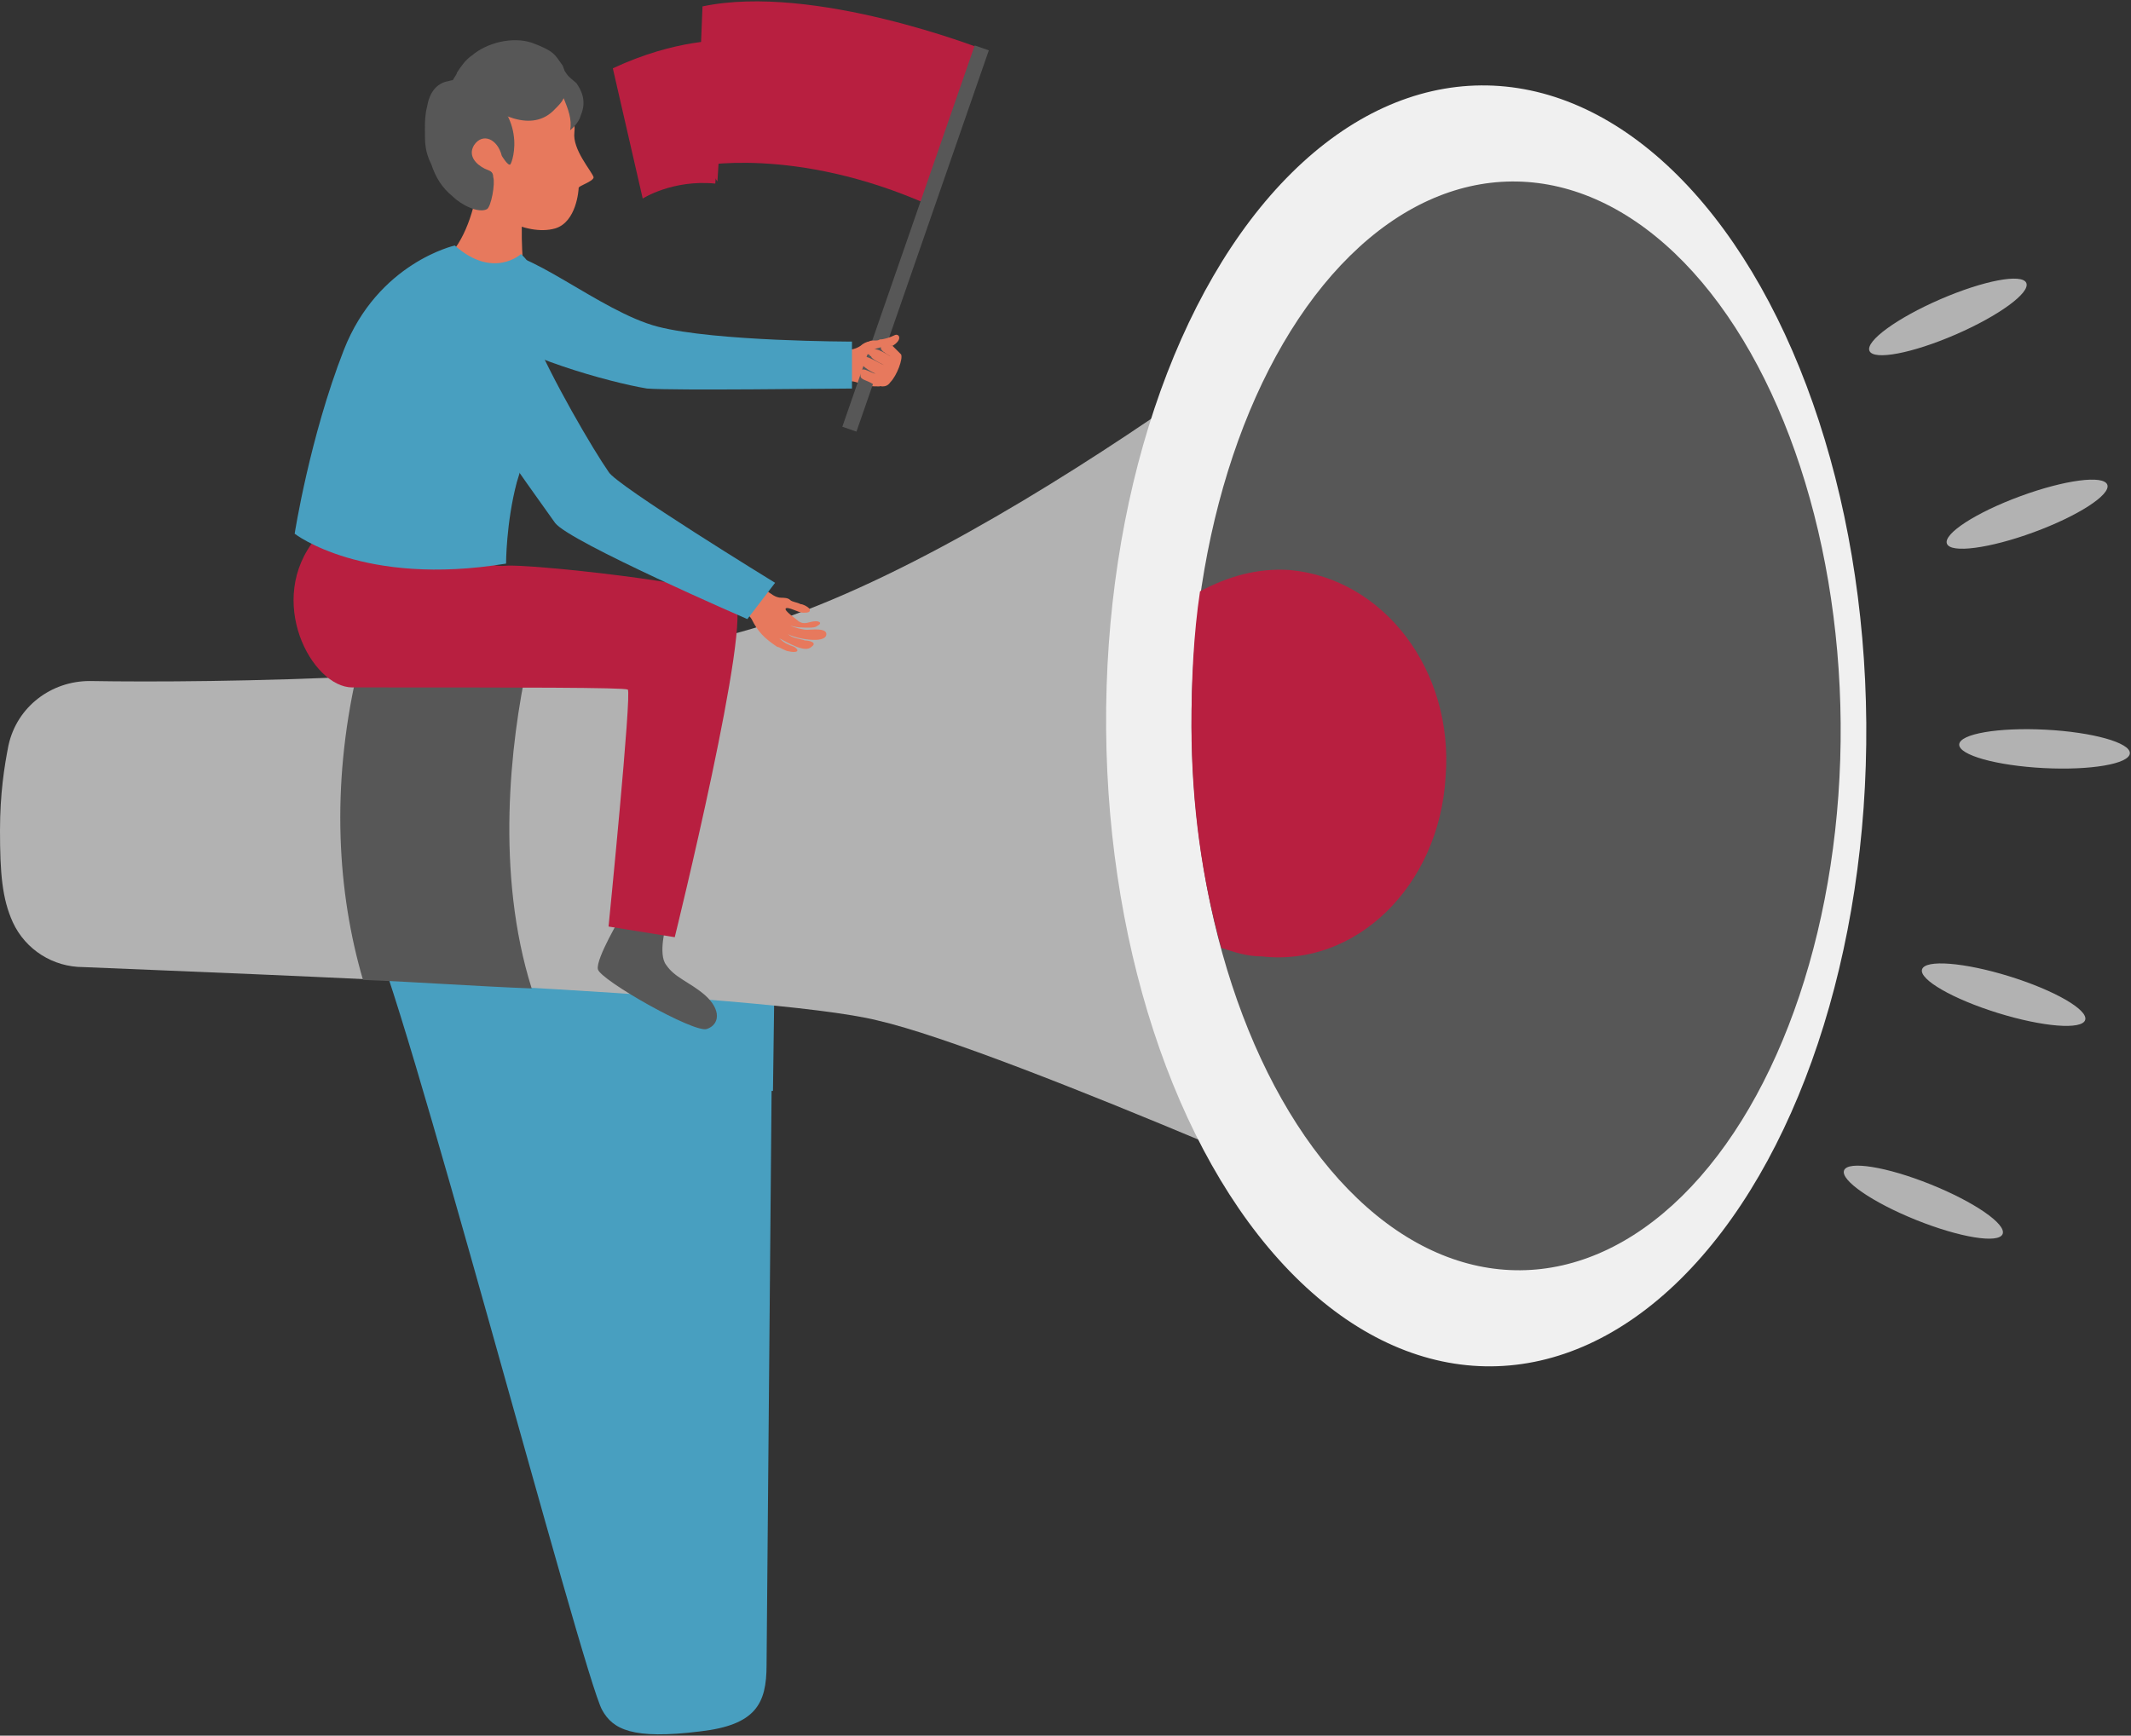 <?xml version="1.0" encoding="utf-8"?>
<!-- Generator: Adobe Illustrator 24.3.0, SVG Export Plug-In . SVG Version: 6.00 Build 0)  -->
<svg version="1.1" id="Layer_1" xmlns="http://www.w3.org/2000/svg" xmlns:xlink="http://www.w3.org/1999/xlink" x="0px" y="0px"
	 viewBox="0 0 99.8 81.3" style="enable-background:new 0 0 99.8 81.3;" xml:space="preserve">
<rect x="0" y="0" width="99.8" height="81.3" fill="#333333" stroke="none"/>
<style type="text/css">
	.st0{fill:#489FC0;}
	.st1{fill:#B2B2B2;}
	.st2{fill:#575757;}
	.st3{fill:#F0F0F0;}
	.st4{fill:#B81F40;}
	.st5{fill:#E7795D;}
</style>
<path class="st0" d="M36.2,43.7L35.9,78c0,1.8-0.5,2.8-3.1,3.1c-3.2,0.4-4.1-0.1-4.6-1c-0.9-1.6-9.5-34.4-10.9-36.6
	S36.2,43.7,36.2,43.7z"/>
<path class="st0" d="M36.2,51.1l0.1-7.4c0,0-20.3-2.4-18.9-0.2c0.3,0.5,1.7,4.7,2.7,8L36.2,51.1z"/>
<path class="st1" d="M4.2,31.9c-1.8,0-3.4,1.2-3.8,3c-0.2,1-0.4,2.3-0.4,4c0,2,0.1,3.2,0.6,4.3c0.6,1.3,1.9,2.1,3.3,2.1
	c7,0.3,32,1.2,37.2,2.5c6.1,1.4,26.4,10.5,26.4,10.5l-3.9-45.8c0,0-18.7,15.2-30.6,17.5C23.9,31.8,10,32,4.2,31.9z"/>
<path class="st2" d="M17,45.9c2.6,0.1,5.3,0.3,7.9,0.4c-1.7-5.4-1-11.5-0.2-15.2c-2.6,0.2-5.4,0.4-8,0.5
	C15.5,36.9,15.8,41.8,17,45.9z"/>
<ellipse transform="matrix(1 -7.899753e-03 7.899753e-03 1 -0.266 0.551)" class="st3" cx="69.6" cy="34" rx="17.8" ry="30"/>
<ellipse transform="matrix(1 -7.899753e-03 7.899753e-03 1 -0.266 0.562)" class="st2" cx="71" cy="34" rx="15.2" ry="25.5"/>
<path class="st4" d="M67.7,36.4c0.4-5-2.9-9.3-7.3-9.7c-1.5-0.1-2.9,0.3-4.2,1c-0.3,2-0.4,4.1-0.4,6.3c0,3.7,0.5,7.2,1.4,10.4
	c0.6,0.2,1.2,0.4,1.9,0.4C63.5,45.3,67.4,41.5,67.7,36.4z"/>
<path class="st5" d="M41.2,18.1c-0.1-0.5-0.1-1,0.2-1.5c-0.3,0-0.6,0.1-0.6-0.1c0-0.2,0.1-0.5-0.1-0.5c-0.1,0-0.3,0.1-0.4,0.2
	c-0.3,0.2-0.6,0.2-0.9,0.2c-0.1,0.4-0.4,0.9-0.2,1.3c0.1,0.2,0.6,0.1,0.9,0.2C40.5,18.1,40.9,18.1,41.2,18.1z"/>
<path class="st4" d="M33.9,1.9c0,0-2.2-0.1-5.2,1.3l1.4,6.1c0,0,1.4-0.9,3.4-0.7L33.9,1.9z"/>
<path class="st4" d="M32.5,5.1c0-1,0.1-2,0.1-3c0.8-0.1,1.4-0.2,1.4-0.2l-0.4,6.6c-0.6-0.9-0.8-0.7-1-0.8C32.6,6.9,32.4,6,32.5,5.1z
	"/>
<path class="st4" d="M46,2.3c0,0-7.9-3.1-13.1-2l-0.3,7.5c0,0,4.6-1,10.9,1.8L46,2.3z"/>
<rect x="33.4" y="10.9" transform="matrix(0.328 -0.945 0.945 0.328 18.193 47.976)" class="st2" width="18.9" height="0.7"/>
<path class="st0" d="M39.9,18.2V16c0,0-6.4,0-9.1-0.7s-6.3-3.9-7.7-3.4s-2.3,2-0.6,3.4s6,2.6,7.8,2.9C31.6,18.3,38.9,18.2,39.9,18.2
	z"/>
<path class="st0" d="M29.2,16.8c-2.3-0.9-4.4-3-6.2-4.9c-1.4,0.5-2.2,2-0.4,3.3c1.8,1.4,6,2.6,7.8,2.9c0.6,0.1,2.7,0.1,4.7,0.1
	C33.1,18,31.1,17.6,29.2,16.8z"/>
<path class="st2" d="M29.1,42.9c0,0-1.2,2-1.1,2.5s4.5,3,5.1,2.8s0.7-0.9-0.1-1.6c-0.7-0.6-1.4-0.8-1.8-1.4c-0.4-0.5,0-1.9,0-1.9
	L29.1,42.9z"/>
<path class="st4" d="M21.9,25.9c0,0,0.9,0.7,1.8,0.6c0.9-0.1,9.8,0.8,10.7,1.6c0.9,0.8-2.8,15.8-2.8,15.8l-3.1-0.5
	c0,0,1.1-11,0.9-11.1s-4.9-0.1-12.9-0.1c-1.9,0-4.1-4.1-1.7-7L21.9,25.9z"/>
<path class="st5" d="M23.2,9c-0.3-0.1-0.6-0.3-0.8-0.5c-0.1,0.9-0.5,2.6-1.4,3.5c0,0,1.9,0.8,3.5,0.4c0,0-0.2-2.2,0.1-3.2
	C24.2,9.3,23.7,9.2,23.2,9z"/>
<path class="st5" d="M22.3,11.7c0.3-0.9,1.3-1.5,2.2-1.6c0-0.3,0.1-0.6,0.2-0.9c-0.5,0-1,0-1.4-0.2c-0.3-0.1-0.6-0.3-0.8-0.5
	c-0.1,0.9-0.5,2.6-1.4,3.5c0,0,0.5,0.2,1.1,0.4C22.2,12.1,22.2,11.9,22.3,11.7z"/>
<path class="st5" d="M22.7,3.8c0,0,2.3-0.7,3-0.3C26.4,4,27,5.4,26.9,6.2c-0.1,0.8,0.8,1.8,0.9,2.1c0,0.2-0.7,0.4-0.7,0.5
	c0,0.1-0.1,1.6-1.1,1.9c-1.4,0.4-3.3-0.8-3.9-1.6C21.3,8.2,20.5,4.3,22.7,3.8z"/>
<path class="st2" d="M27,3.9c-0.1-0.1-0.4-0.3-0.5-0.5c-0.1-0.1-0.1-0.3-0.2-0.4c-0.3-0.4-0.3-0.6-1.4-1c-0.9-0.3-2.1,0-2.8,0.6
	c-0.3,0.2-0.5,0.5-0.7,0.8c0,0.1-0.2,0.3-0.2,0.4c0,0.1,0.4,0.2,0.5,0.3c0.2,0.1,0.3,0.3,0.5,0.4c1,0.8,2.7,1.8,3.8,0.6
	c0.2-0.2,0.3-0.3,0.4-0.5c0.2,0.5,0.4,1,0.3,1.5c0,0,0.4-0.3,0.5-0.7C27.5,4.7,27.2,4.2,27,3.9z"/>
<path class="st2" d="M22.1,3.8c-0.3-0.1-0.8-0.1-1.1,0c-0.6,0.1-0.9,0.6-1,1.2c-0.1,0.4-0.1,0.7-0.1,1.1c0,0.6,0,1,0.3,1.6
	c0.2,0.6,0.5,1.1,1,1.5c0.4,0.4,1.2,0.8,1.6,0.6c0.2-0.1,0.4-1.2,0.3-1.5c0-0.3-0.2-0.3-0.4-0.4c-0.4-0.2-0.8-0.6-0.5-1.1
	c0.4-0.6,1.1-0.3,1.3,0.5c0,0,0.3,0.5,0.4,0.4S24.8,5.3,22.1,3.8z"/>
<path class="st5" d="M22.4,7c0,0,0.4-0.2,0.7,0.2C23.4,7.5,23.2,8,23,7.8c-0.3-0.2-0.2-0.4-0.2-0.5C22.7,7.1,22.5,7,22.4,7z"/>
<path class="st0" d="M13.8,25c0,0,3.2,2.5,9.9,1.4c0,0,0-1.9,0.5-3.8c0.6-1.9,1.4-5.5,1.4-7.5c0-2.2-1.2-3.2-1.2-3.2
	s-1.3,1.2-3.1-0.4c0,0-3.6,0.8-5.2,4.9S13.8,25,13.8,25z"/>
<path class="st0" d="M21.8,14.7c-1.7,1.9-0.1,6.5,2.1,9c0.1-0.4,0.2-0.8,0.3-1.2c0.3-1,0.7-2.5,1-3.9c-0.6-0.4-1.1-0.9-1.4-1.7
	C23.1,15.4,22.7,14.3,21.8,14.7z"/>
<path class="st5" d="M35.8,27.6c0.3,0.2,0.5,0.4,0.8,0.4c0.1,0,0.3,0,0.4,0.1c0.1,0.1,0.3,0.1,0.5,0.2c0.1,0,0.3,0.1,0.4,0.2
	c0.1,0.2-0.1,0.2-0.3,0.2c-0.2,0-0.7-0.3-0.8-0.2c-0.1,0.1,0.5,0.5,0.6,0.6c0.3,0.2,0.5,0,0.8,0c0.2,0,0.3,0.1,0.1,0.2
	c-0.1,0.1-0.3,0.1-0.4,0.1c-0.3,0-0.6,0-0.9-0.1c0.2,0.1,0.6,0.2,0.8,0.2c0.2,0,0.9-0.1,0.9,0.2c0,0.5-1.5,0.2-1.8,0
	c0.2,0.2,0.5,0.2,0.8,0.3c0.2,0,0.6,0.1,0.3,0.3c-0.3,0.3-1.1-0.2-1.5-0.4c0.2,0.2,0.4,0.3,0.7,0.4c0.3,0.2,0.1,0.3-0.3,0.2
	c-0.1,0-0.4-0.2-0.5-0.2c-0.6-0.4-0.9-0.7-1.2-1.3c-0.1-0.2-0.6-0.5-0.5-0.7C35,28,35.6,27.8,35.8,27.6z"/>
<path class="st0" d="M36.3,27.3L35,29c0,0-8.3-3.6-9-4.5c-0.7-1-3.2-4.4-3.6-5.4c-0.9-2.1-2-4.7,0-5.2c1.1-0.2,1.8,0,2.5,1.6
	c0.9,2.2,2.9,5.6,3.6,6.6C28.8,22.7,36.3,27.3,36.3,27.3z"/>
<path class="st5" d="M42.2,16.6c0.1,0.2-0.2,1-0.5,1.3c-0.2,0.3-0.5,0.2-0.8,0.1c-0.3-0.2-0.6-0.2-0.6-0.4c-0.1-0.6,0.5-0.1,0.7-0.1
	c0,0-0.7-0.3-0.7-0.6c0-0.5,0.8,0.1,1.1,0.2c-0.2-0.1-0.6-0.3-0.6-0.4c-0.2-0.1-0.1-0.3,0-0.3c0.2-0.2,0.9,0.3,0.9,0.3
	c-0.1-0.1-0.6-0.3-0.4-0.5c0.1-0.2,0.3,0,0.5,0C41.9,16.3,42.1,16.5,42.2,16.6z"/>
<path class="st5" d="M40.6,16.6c0.1,0,0.2,0,0.2-0.1c0,0,0,0,0,0c0-0.2,0.8-0.3,1-0.3c0.5-0.3,0.3-0.6,0.1-0.5
	c-0.2,0.1-0.5,0.2-0.7,0.2c-0.1,0.1-0.4,0-0.5,0.1c-0.1,0-0.5,0.4-0.7,0.5C39.7,16.6,40.3,16.7,40.6,16.6z"/>
<ellipse transform="matrix(0.939 -0.345 0.345 0.939 -2.491 34.196)" class="st1" cx="94.9" cy="24.1" rx="4" ry="0.9"/>
<ellipse transform="matrix(0.918 -0.398 0.398 0.918 1.573 37.465)" class="st1" cx="91.2" cy="14.9" rx="4" ry="0.9"/>
<ellipse transform="matrix(0.296 -0.955 0.955 0.296 21.567 122.377)" class="st1" cx="93.8" cy="46.6" rx="0.9" ry="4"/>
<ellipse transform="matrix(0.373 -0.928 0.928 0.373 4.129 118.887)" class="st1" cx="90.1" cy="56.4" rx="0.9" ry="4"/>
<ellipse transform="matrix(5.189753e-02 -0.999 0.999 5.189753e-02 55.714 128.961)" class="st1" cx="95.8" cy="35.1" rx="0.9" ry="4"/>
</svg>
